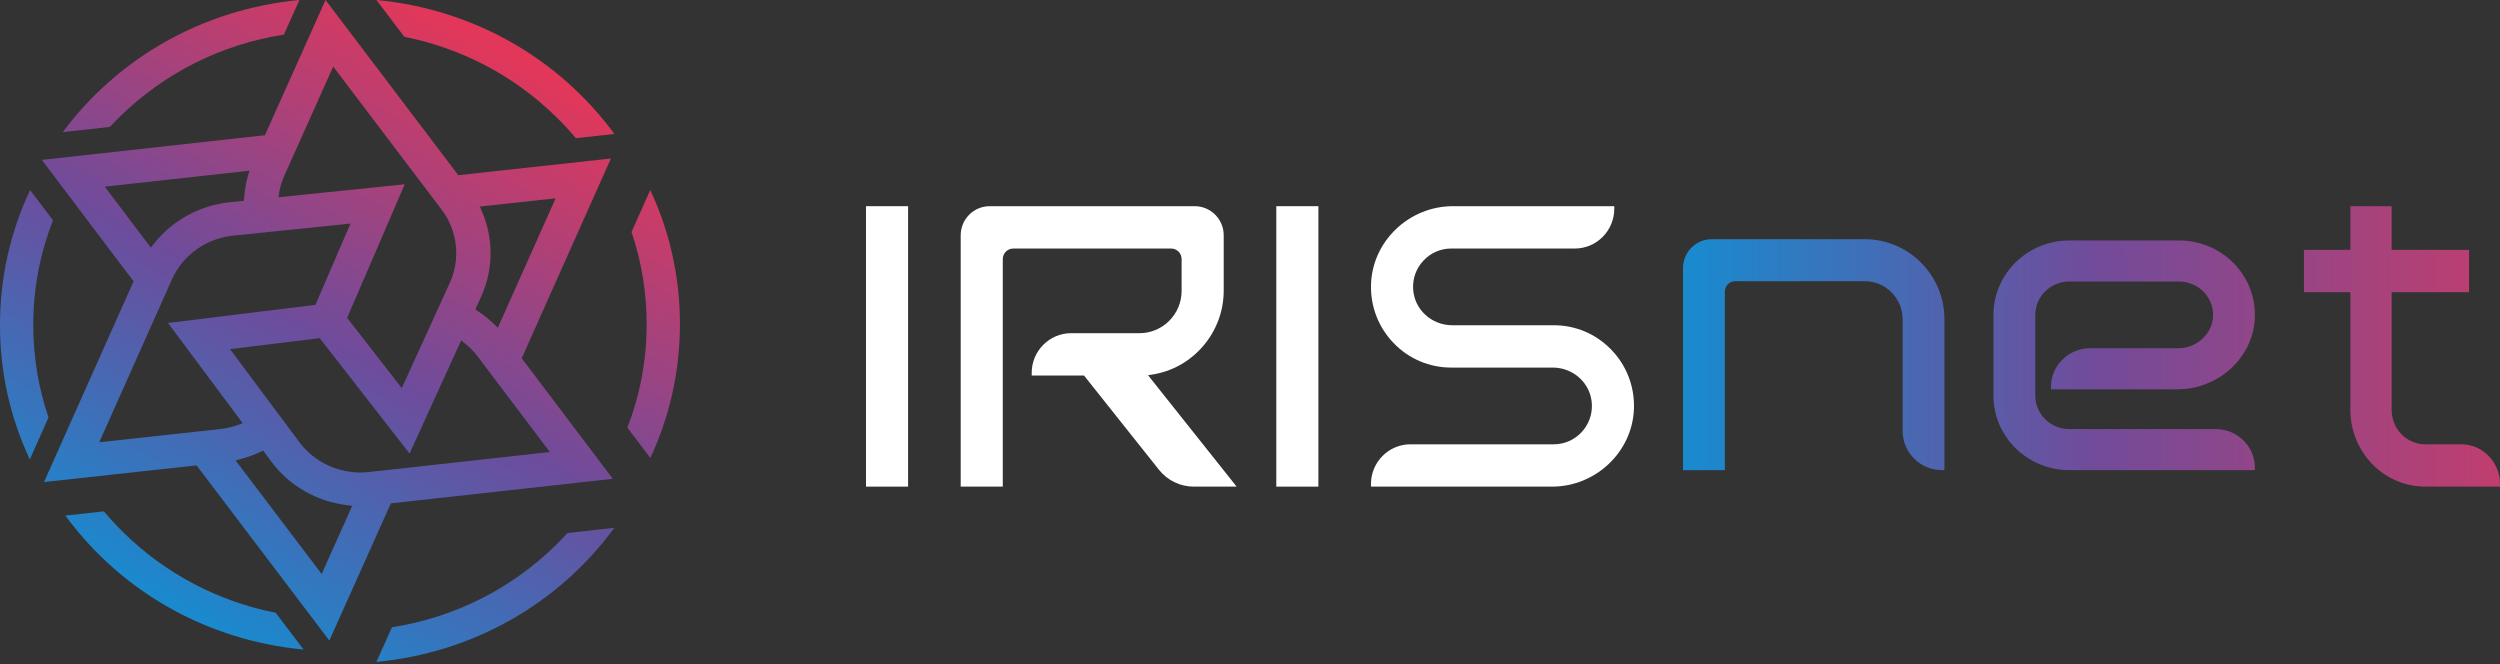 <?xml version="1.0" encoding="UTF-8"?>
<svg width="207px" height="55px" viewBox="0 0 207 55" version="1.1" xmlns="http://www.w3.org/2000/svg" xmlns:xlink="http://www.w3.org/1999/xlink">
    <rect x="0" y="0" width="207" height="55" fill="#333333" stroke="none"/>
    <!-- Generator: Sketch 52.2 (67145) - http://www.bohemiancoding.com/sketch -->
    <title>分组 12 copy 2@3x</title>
    <desc>Created with Sketch.</desc>
    <defs>
        <linearGradient x1="1.924%" y1="50%" x2="100%" y2="50%" id="linearGradient-1">
            <stop stop-color="#1B89CE" offset="0%"></stop>
            <stop stop-color="#724B9A" offset="49.704%"></stop>
            <stop stop-color="#C03E6E" offset="100%"></stop>
        </linearGradient>
        <linearGradient x1="78.771%" y1="9.987%" x2="29.637%" y2="95.275%" id="linearGradient-2">
            <stop stop-color="#E33759" offset="0%"></stop>
            <stop stop-color="#6E4C9C" offset="52.174%"></stop>
            <stop stop-color="#188BCF" offset="100%"></stop>
        </linearGradient>
    </defs>
    <g id="Page-1" stroke="none" stroke-width="1" fill="none" fill-rule="evenodd">
        <g id="press-kit" transform="translate(-447, -1226)">
            <g id="分组-12-copy-2" transform="translate(447, 1226)">
                <g id="分组" transform="translate(71.706, 16.39)">
                    <path d="M122.904,0.683 L126.322,0.683 L126.322,4.297 L132.731,4.297 L132.731,7.802 L126.322,7.802 L126.322,17.55 C126.322,19.12 127.568,20.398 129.099,20.398 L132.09,20.398 C133.857,20.398 135.294,21.871 135.294,23.683 L135.294,23.902 L129.099,23.902 C125.683,23.902 122.904,21.053 122.904,17.55 L122.904,7.802 L119.059,7.802 L119.059,4.297 L122.904,4.297 L122.904,0.683 Z M99.631,3.521 L108.722,3.521 C110.432,3.521 112.03,4.183 113.222,5.386 C114.414,6.588 115.045,8.176 114.998,9.856 C114.905,13.158 112.03,15.844 108.587,15.844 L98.115,15.844 L98.115,15.631 C98.115,13.874 99.572,12.444 101.362,12.444 L108.646,12.444 C110.126,12.444 111.39,11.348 111.524,9.948 C111.599,9.161 111.343,8.407 110.803,7.825 C110.27,7.25 109.512,6.92 108.722,6.92 L99.631,6.92 C98.079,6.92 96.816,8.159 96.816,9.682 L96.816,16.375 C96.816,17.898 98.079,19.137 99.631,19.137 L111.753,19.137 C113.544,19.137 115,20.567 115,22.324 L115,22.537 L99.631,22.537 C96.169,22.537 93.353,19.772 93.353,16.375 L93.353,9.682 C93.353,6.285 96.169,3.521 99.631,3.521 Z M70.028,3.415 L82.692,3.415 C86.332,3.415 89.294,6.388 89.294,10.042 L89.294,22.537 L89.078,22.537 C87.287,22.537 85.831,21.075 85.831,19.277 L85.831,10.042 C85.831,8.305 84.422,6.891 82.692,6.891 L71.976,6.891 C71.499,6.891 71.111,7.281 71.111,7.761 L71.111,22.537 L67.647,22.537 L67.647,5.805 C67.647,4.487 68.715,3.415 70.028,3.415 Z" id="合并形状" fill="url(#linearGradient-1)"></path>
                    <g transform="translate(0, 0.683)" fill="#FFFFFF">
                        <polygon id="Fill-3" points="0 23.22 3.484 23.22 3.484 0 0 0"></polygon>
                        <polygon id="Fill-5" points="33.972 23.22 37.456 23.22 37.456 0 33.972 0"></polygon>
                        <path d="M41.811,23.22 L41.811,23 C41.811,21.189 43.277,19.715 45.078,19.715 L56.946,19.715 C57.818,19.715 58.63,19.364 59.233,18.727 C59.835,18.091 60.143,17.257 60.1,16.379 C60.017,14.687 58.594,13.362 56.861,13.362 L48.453,13.362 C46.645,13.362 44.954,12.644 43.693,11.34 C42.432,10.036 41.764,8.315 41.814,6.493 C41.912,2.913 44.954,0 48.596,0 L61.955,0 L61.955,0.219 C61.955,2.031 60.49,3.505 58.688,3.505 L48.453,3.505 C47.582,3.505 46.77,3.856 46.167,4.493 C45.564,5.129 45.257,5.963 45.3,6.841 C45.383,8.532 46.806,9.857 48.539,9.857 L56.946,9.857 C58.755,9.857 60.446,10.576 61.707,11.88 C62.968,13.183 63.635,14.905 63.586,16.726 C63.488,20.307 60.446,23.22 56.804,23.22 L41.811,23.22 Z" id="Fill-6"></path>
                        <path d="M27.145,23.22 C26.014,23.22 24.961,22.71 24.254,21.822 L18.049,14.019 L13.719,14.019 L13.719,13.8 C13.719,11.988 15.185,10.514 16.986,10.514 L22.648,10.514 C24.569,10.514 26.132,8.942 26.132,7.01 L26.132,4.381 C26.132,3.898 25.742,3.505 25.261,3.505 L12.195,3.505 C11.715,3.505 11.324,3.898 11.324,4.381 L11.324,23.22 L7.84,23.22 L7.84,2.41 C7.84,1.081 8.914,0 10.235,0 L27.221,0 C28.542,0 29.617,1.081 29.617,2.41 L29.617,7.01 C29.617,10.435 27.083,13.413 23.722,13.936 L23.35,13.994 L30.688,23.22 L27.145,23.22 Z" id="Fill-7"></path>
                    </g>
                </g>
                <path d="M21.934,11.196 L26.954,-1.77635684e-14 L37.947,14.505 L50.583,13.125 L43.198,29.663 L50.741,39.645 L32.364,41.678 L27.27,53.038 L16.276,38.534 L3.643,39.913 L11.06,23.296 L3.463,13.24 L21.934,11.196 Z M23.129,15.895 L23.052,16.333 L33.512,15.258 L28.743,26.318 L33.267,32.134 L36.028,26.086 L37.241,23.423 C38.151,21.43 37.89,19.101 36.559,17.347 L27.59,5.512 L23.558,14.508 C23.358,14.952 23.214,15.419 23.129,15.895 Z M8.677,15.457 L12.489,20.503 L12.768,20.151 C14.284,18.241 16.556,17.001 19,16.749 L20.196,16.626 L20.216,16.344 C20.256,15.761 20.358,15.178 20.518,14.611 L20.654,14.133 L8.677,15.457 Z M40.863,26.796 L41.22,27.138 L46.006,16.42 L39.731,17.104 L39.909,17.518 C40.879,19.771 40.855,22.335 39.843,24.552 L39.354,25.624 L39.593,25.782 C40.043,26.077 40.47,26.418 40.863,26.796 Z M14.242,23.126 L8.218,36.618 L18.223,35.527 C18.719,35.473 19.205,35.361 19.669,35.194 L20.096,35.041 L13.911,26.743 L26.119,25.242 L29.02,18.513 L19.299,19.512 C17.074,19.739 15.136,21.124 14.242,23.126 Z M24.796,36.622 C25.964,38.188 27.853,39.123 29.847,39.123 C30.076,39.123 30.308,39.11 30.535,39.086 L45.527,37.428 L39.555,29.522 C39.26,29.132 38.918,28.777 38.537,28.467 L38.187,28.183 L33.911,37.555 L26.475,27.998 L19.049,28.909 L24.796,36.622 Z M19.509,38.125 L26.634,47.526 L29.165,41.881 L28.708,41.824 C26.221,41.517 23.956,40.216 22.493,38.256 L21.785,37.306 L21.525,37.43 C21.039,37.661 20.522,37.851 19.991,37.995 L19.509,38.125 Z M5.412,42.69 L8.604,42.341 C9.133,42.971 9.695,43.576 10.274,44.142 C13.738,47.52 18.077,49.799 22.829,50.738 L25.136,53.782 C17.202,53.041 10.076,49.037 5.412,42.69 Z M46.995,44.13 L50.869,43.702 C46.217,50.042 39.103,54.055 31.168,54.806 L32.455,51.937 C37.598,51.13 42.276,48.792 45.993,45.167 C46.326,44.843 46.662,44.495 46.995,44.13 Z M52.289,19.208 L53.842,15.733 C55.451,19.182 56.277,22.863 56.298,26.689 L56.298,26.977 C56.277,30.798 55.454,34.476 53.848,37.922 L51.946,35.405 C53.006,32.675 53.543,29.792 53.543,26.833 C53.543,24.223 53.122,21.658 52.289,19.208 Z M-6.75085663e-14,26.916 C-6.65604049e-14,23.007 0.839,19.249 2.494,15.733 L4.391,18.244 C3.305,21.005 2.754,23.921 2.754,26.916 C2.754,29.536 3.179,32.11 4.018,34.568 L2.468,38.041 C0.83,34.541 -6.84515823e-14,30.802 -6.75085663e-14,26.916 Z M24.791,-1.77635684e-14 L23.505,2.867 C18.353,3.671 13.667,6.01 9.944,9.641 C9.664,9.914 9.38,10.205 9.099,10.508 L5.195,10.94 C9.854,4.692 16.93,0.739 24.791,-1.77635684e-14 Z M33.477,3.047 L31.168,-1.77635684e-14 C39.094,0.746 46.214,4.752 50.874,11.093 L47.681,11.441 C47.151,10.811 46.59,10.205 46.009,9.639 C42.55,6.266 38.219,3.988 33.477,3.047 Z" id="合并形状" fill="url(#linearGradient-2)"></path>
            </g>
        </g>
    </g>
</svg>